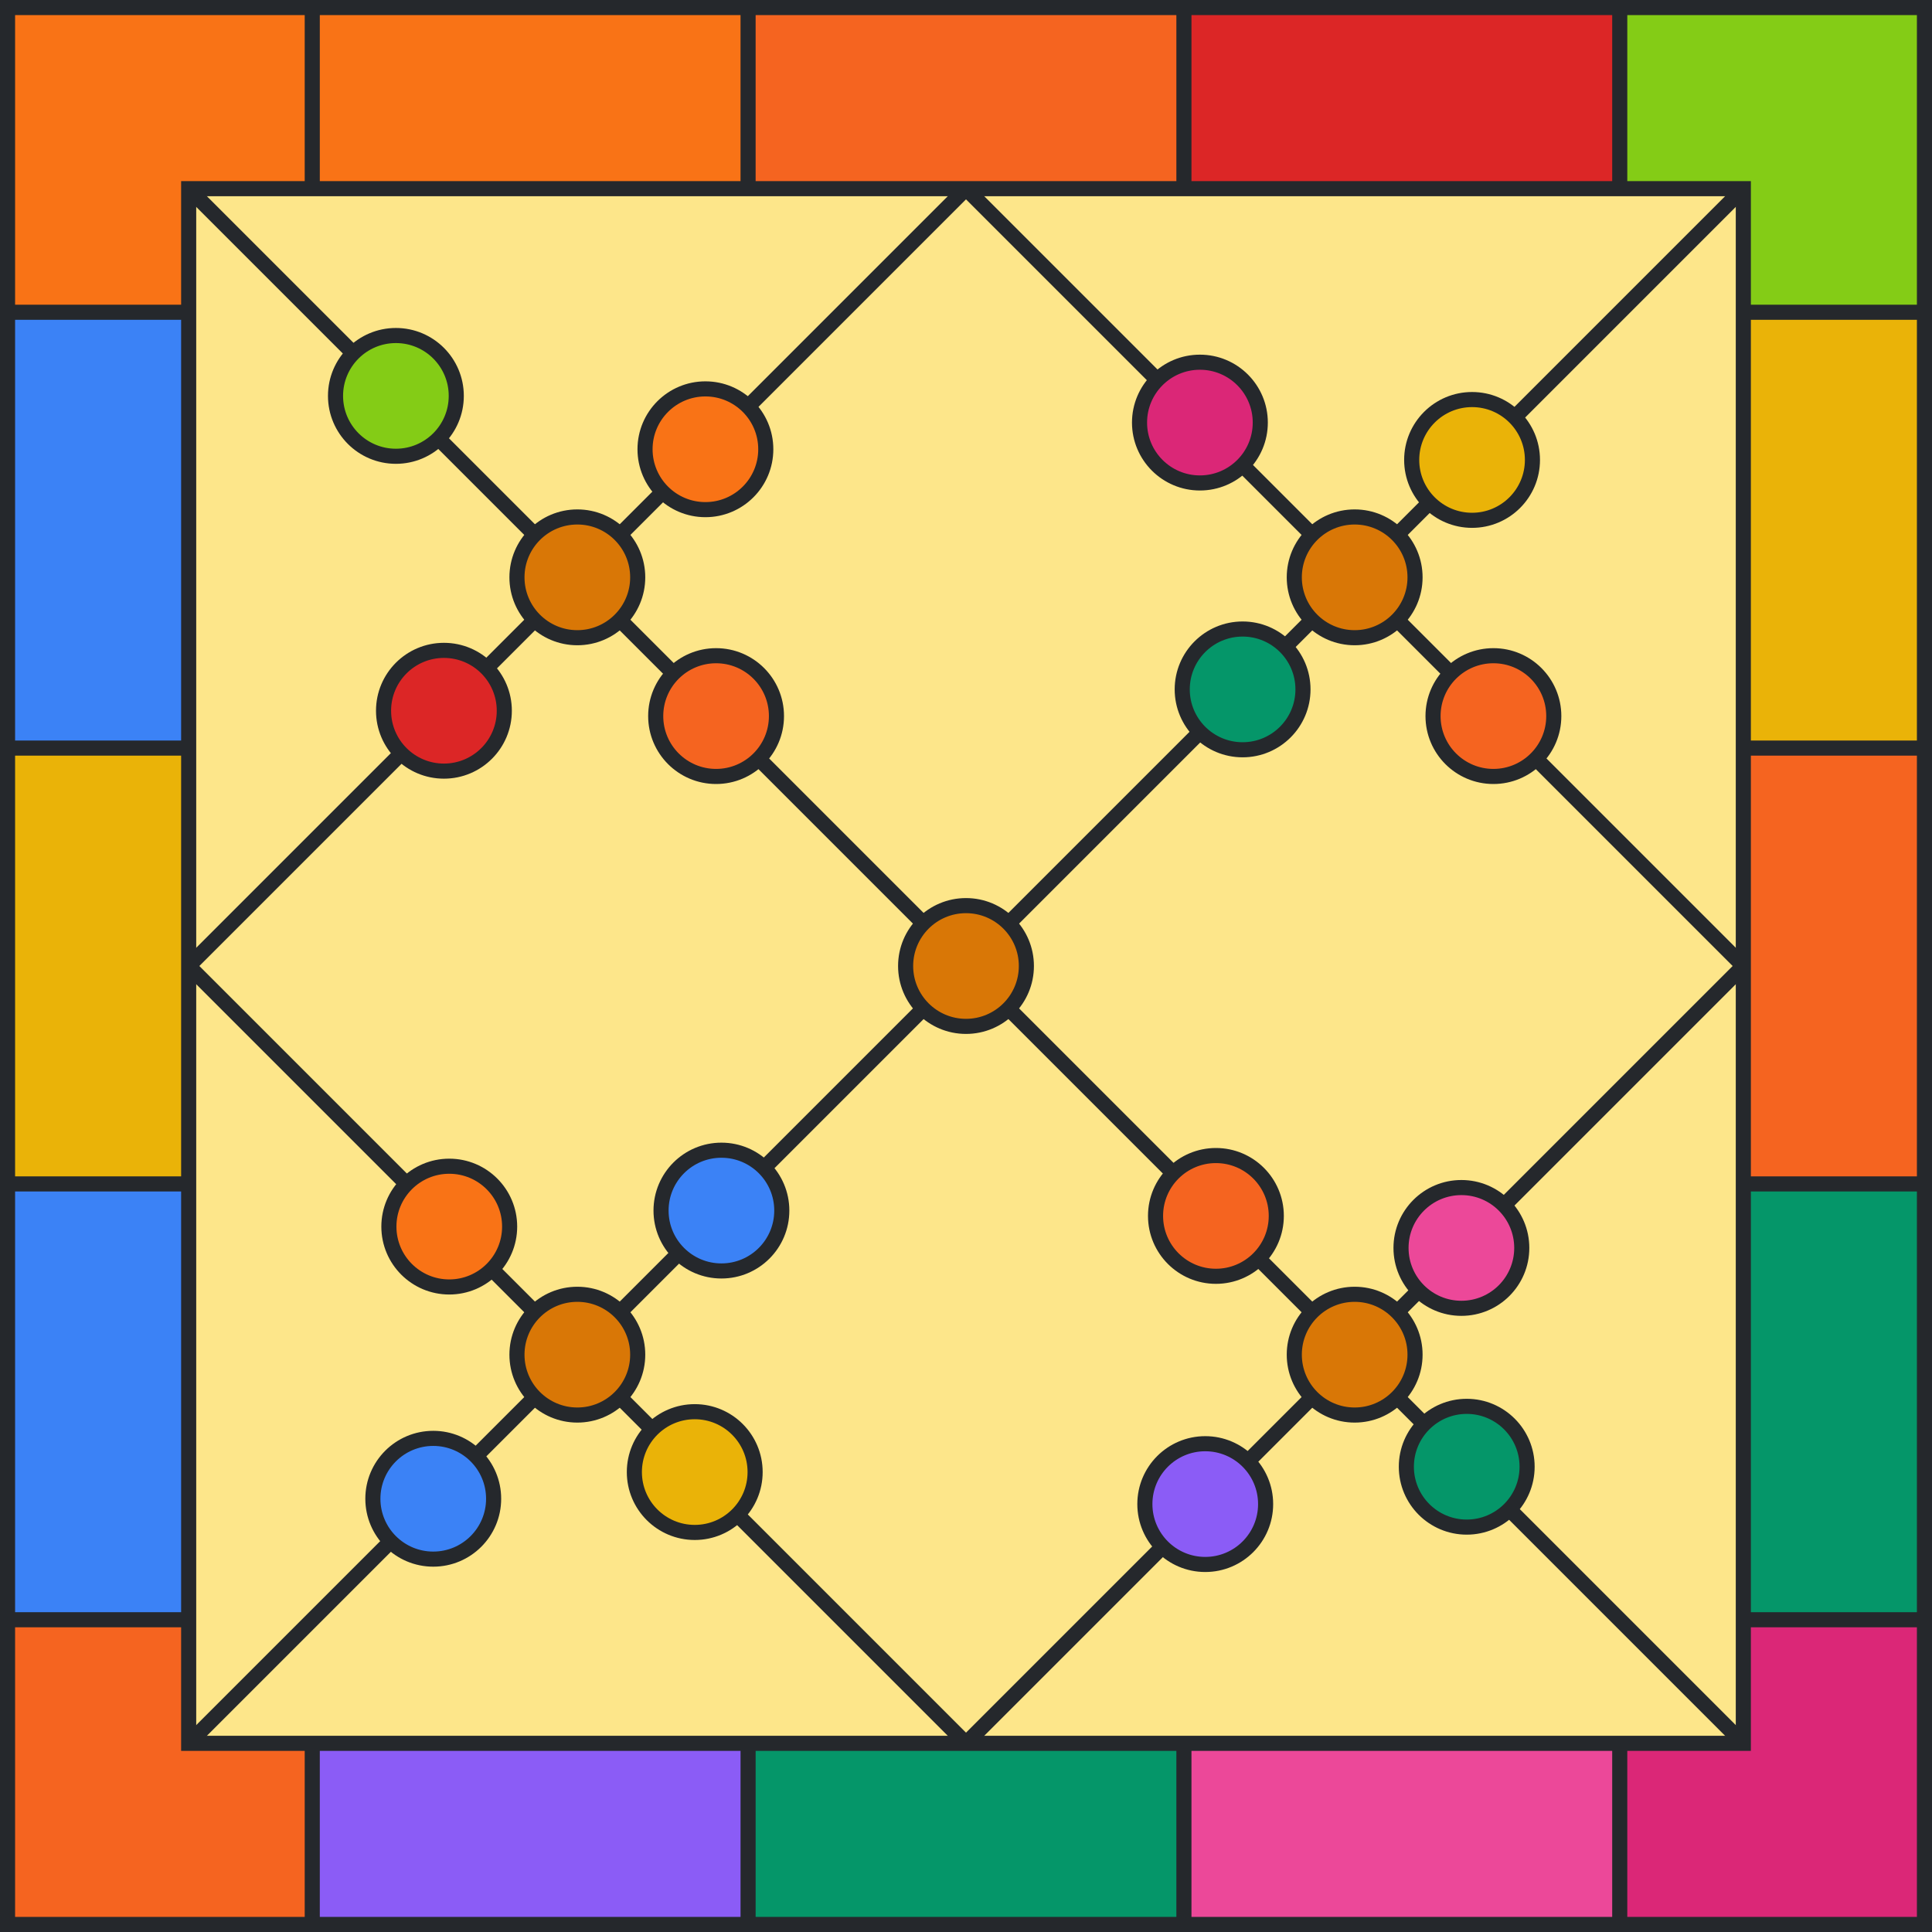 <svg viewBox="0 0 512 512" height="512" width="512" xmlns="http://www.w3.org/2000/svg" xmlns:xlink="http://www.w3.org/1999/xlink"><rect x="0" y="0" width="512" height="512" fill="#fde68a"></rect><path d="M 82.75 25 L 198.25 25" stroke-width="50" stroke="#F97316" fill="none"></path><path d="M 198.25 25 L 313.75 25" stroke-width="50" stroke="#F56420" fill="none"></path><path d="M 313.75 25 L 429.25 25" stroke-width="50" stroke="#DC2626" fill="none"></path><path d="M 429.25 25 L 487 25 L 487 82.75" stroke-width="50" stroke="#84CC16" fill="none"></path><path d="M 487 82.75 L 487 198.25" stroke-width="50" stroke="#EAB308" fill="none"></path><path d="M 487 198.25 L 487 313.75" stroke-width="50" stroke="#F56420" fill="none"></path><path d="M 487 313.75 L 487 429.25" stroke-width="50" stroke="#059669" fill="none"></path><path d="M 487 429.25 L 487 487 L 429.25 487" stroke-width="50" stroke="#DB2777" fill="none"></path><path d="M 429.25 487 L 313.75 487" stroke-width="50" stroke="#EC4899" fill="none"></path><path d="M 313.75 487 L 198.25 487" stroke-width="50" stroke="#059669" fill="none"></path><path d="M 198.25 487 L 82.75 487" stroke-width="50" stroke="#8B5CF6" fill="none"></path><path d="M 82.75 487 L 25 487 L 25 429.25" stroke-width="50" stroke="#F56420" fill="none"></path><path d="M 25 429.25 L 25 313.75" stroke-width="50" stroke="#3B82F6" fill="none"></path><path d="M 25 313.75 L 25 198.25" stroke-width="50" stroke="#EAB308" fill="none"></path><path d="M 25 198.25 L 25 82.75" stroke-width="50" stroke="#3B82F6" fill="none"></path><path d="M 25 82.75 L 25 25 L 82.75 25" stroke-width="50" stroke="#F97316" fill="none"></path><line x1="82.75" y1="0" x2="82.75" y2="50" stroke-width="4" stroke="#25282c"></line><line x1="198.25" y1="0" x2="198.25" y2="50" stroke-width="4" stroke="#25282c"></line><line x1="313.75" y1="0" x2="313.75" y2="50" stroke-width="4" stroke="#25282c"></line><line x1="429.25" y1="0" x2="429.25" y2="50" stroke-width="4" stroke="#25282c"></line><line x1="82.75" y1="462" x2="82.75" y2="512" stroke-width="4" stroke="#25282c"></line><line x1="198.25" y1="462" x2="198.25" y2="512" stroke-width="4" stroke="#25282c"></line><line x1="313.75" y1="462" x2="313.75" y2="512" stroke-width="4" stroke="#25282c"></line><line x1="429.25" y1="462" x2="429.25" y2="512" stroke-width="4" stroke="#25282c"></line><line x1="0" y1="82.75" x2="50" y2="82.75" stroke-width="4" stroke="#25282c"></line><line x1="0" y1="198.25" x2="50" y2="198.25" stroke-width="4" stroke="#25282c"></line><line x1="0" y1="313.75" x2="50" y2="313.75" stroke-width="4" stroke="#25282c"></line><line x1="0" y1="429.25" x2="50" y2="429.25" stroke-width="4" stroke="#25282c"></line><line x1="462" y1="82.75" x2="512" y2="82.75" stroke-width="4" stroke="#25282c"></line><line x1="462" y1="198.25" x2="512" y2="198.25" stroke-width="4" stroke="#25282c"></line><line x1="462" y1="313.75" x2="512" y2="313.75" stroke-width="4" stroke="#25282c"></line><line x1="462" y1="429.25" x2="512" y2="429.25" stroke-width="4" stroke="#25282c"></line><rect x="2" y="2" width="508" height="508" stroke-width="4" stroke="#25282c" fill="none"></rect><rect x="50" y="50" width="412" height="412" stroke-width="4" stroke="#25282c" fill="none"></rect><line x1="50" y1="50" x2="462" y2="462" stroke-width="4" stroke="#25282c"></line><line x1="50" y1="462" x2="462" y2="50" stroke-width="4" stroke="#25282c"></line><line x1="50" y1="256" x2="256" y2="50" stroke-width="4" stroke="#25282c"></line><line x1="256" y1="462" x2="462" y2="256" stroke-width="4" stroke="#25282c"></line><line x1="50" y1="256" x2="256" y2="462" stroke-width="4" stroke="#25282c"></line><line x1="256" y1="50" x2="462" y2="256" stroke-width="4" stroke="#25282c"></line><circle cx="186.941" cy="119.059" r="16" fill="#F97316" stroke-width="4" stroke="#25282c"></circle><circle cx="189.77" cy="189.77" r="16" fill="#F56420" stroke-width="4" stroke="#25282c"></circle><circle cx="117.645" cy="188.355" r="16" fill="#DC2626" stroke-width="4" stroke="#25282c"></circle><circle cx="104.917" cy="104.917" r="16" fill="#84CC16" stroke-width="4" stroke="#25282c"></circle><circle cx="390.113" cy="121.887" r="16" fill="#EAB308" stroke-width="4" stroke="#25282c"></circle><circle cx="395.77" cy="189.77" r="16" fill="#F56420" stroke-width="4" stroke="#25282c"></circle><circle cx="329.302" cy="182.698" r="16" fill="#059669" stroke-width="4" stroke="#25282c"></circle><circle cx="317.988" cy="111.988" r="16" fill="#DB2777" stroke-width="4" stroke="#25282c"></circle><circle cx="387.284" cy="330.716" r="16" fill="#EC4899" stroke-width="4" stroke="#25282c"></circle><circle cx="388.698" cy="388.698" r="16" fill="#059669" stroke-width="4" stroke="#25282c"></circle><circle cx="319.402" cy="398.598" r="16" fill="#8B5CF6" stroke-width="4" stroke="#25282c"></circle><circle cx="322.23" cy="322.23" r="16" fill="#F56420" stroke-width="4" stroke="#25282c"></circle><circle cx="191.184" cy="320.816" r="16" fill="#3B82F6" stroke-width="4" stroke="#25282c"></circle><circle cx="184.113" cy="390.113" r="16" fill="#EAB308" stroke-width="4" stroke="#25282c"></circle><circle cx="114.816" cy="397.184" r="16" fill="#3B82F6" stroke-width="4" stroke="#25282c"></circle><circle cx="119.059" cy="325.059" r="16" fill="#F97316" stroke-width="4" stroke="#25282c"></circle><circle r="16" cx="153" cy="153" stroke-width="4" stroke="#25282c" fill="#d97706"></circle><circle r="16" cx="359" cy="153" stroke-width="4" stroke="#25282c" fill="#d97706"></circle><circle r="16" cx="359" cy="359" stroke-width="4" stroke="#25282c" fill="#d97706"></circle><circle r="16" cx="153" cy="359" stroke-width="4" stroke="#25282c" fill="#d97706"></circle><circle r="16" cx="256" cy="256" stroke-width="4" stroke="#25282c" fill="#d97706"></circle></svg>